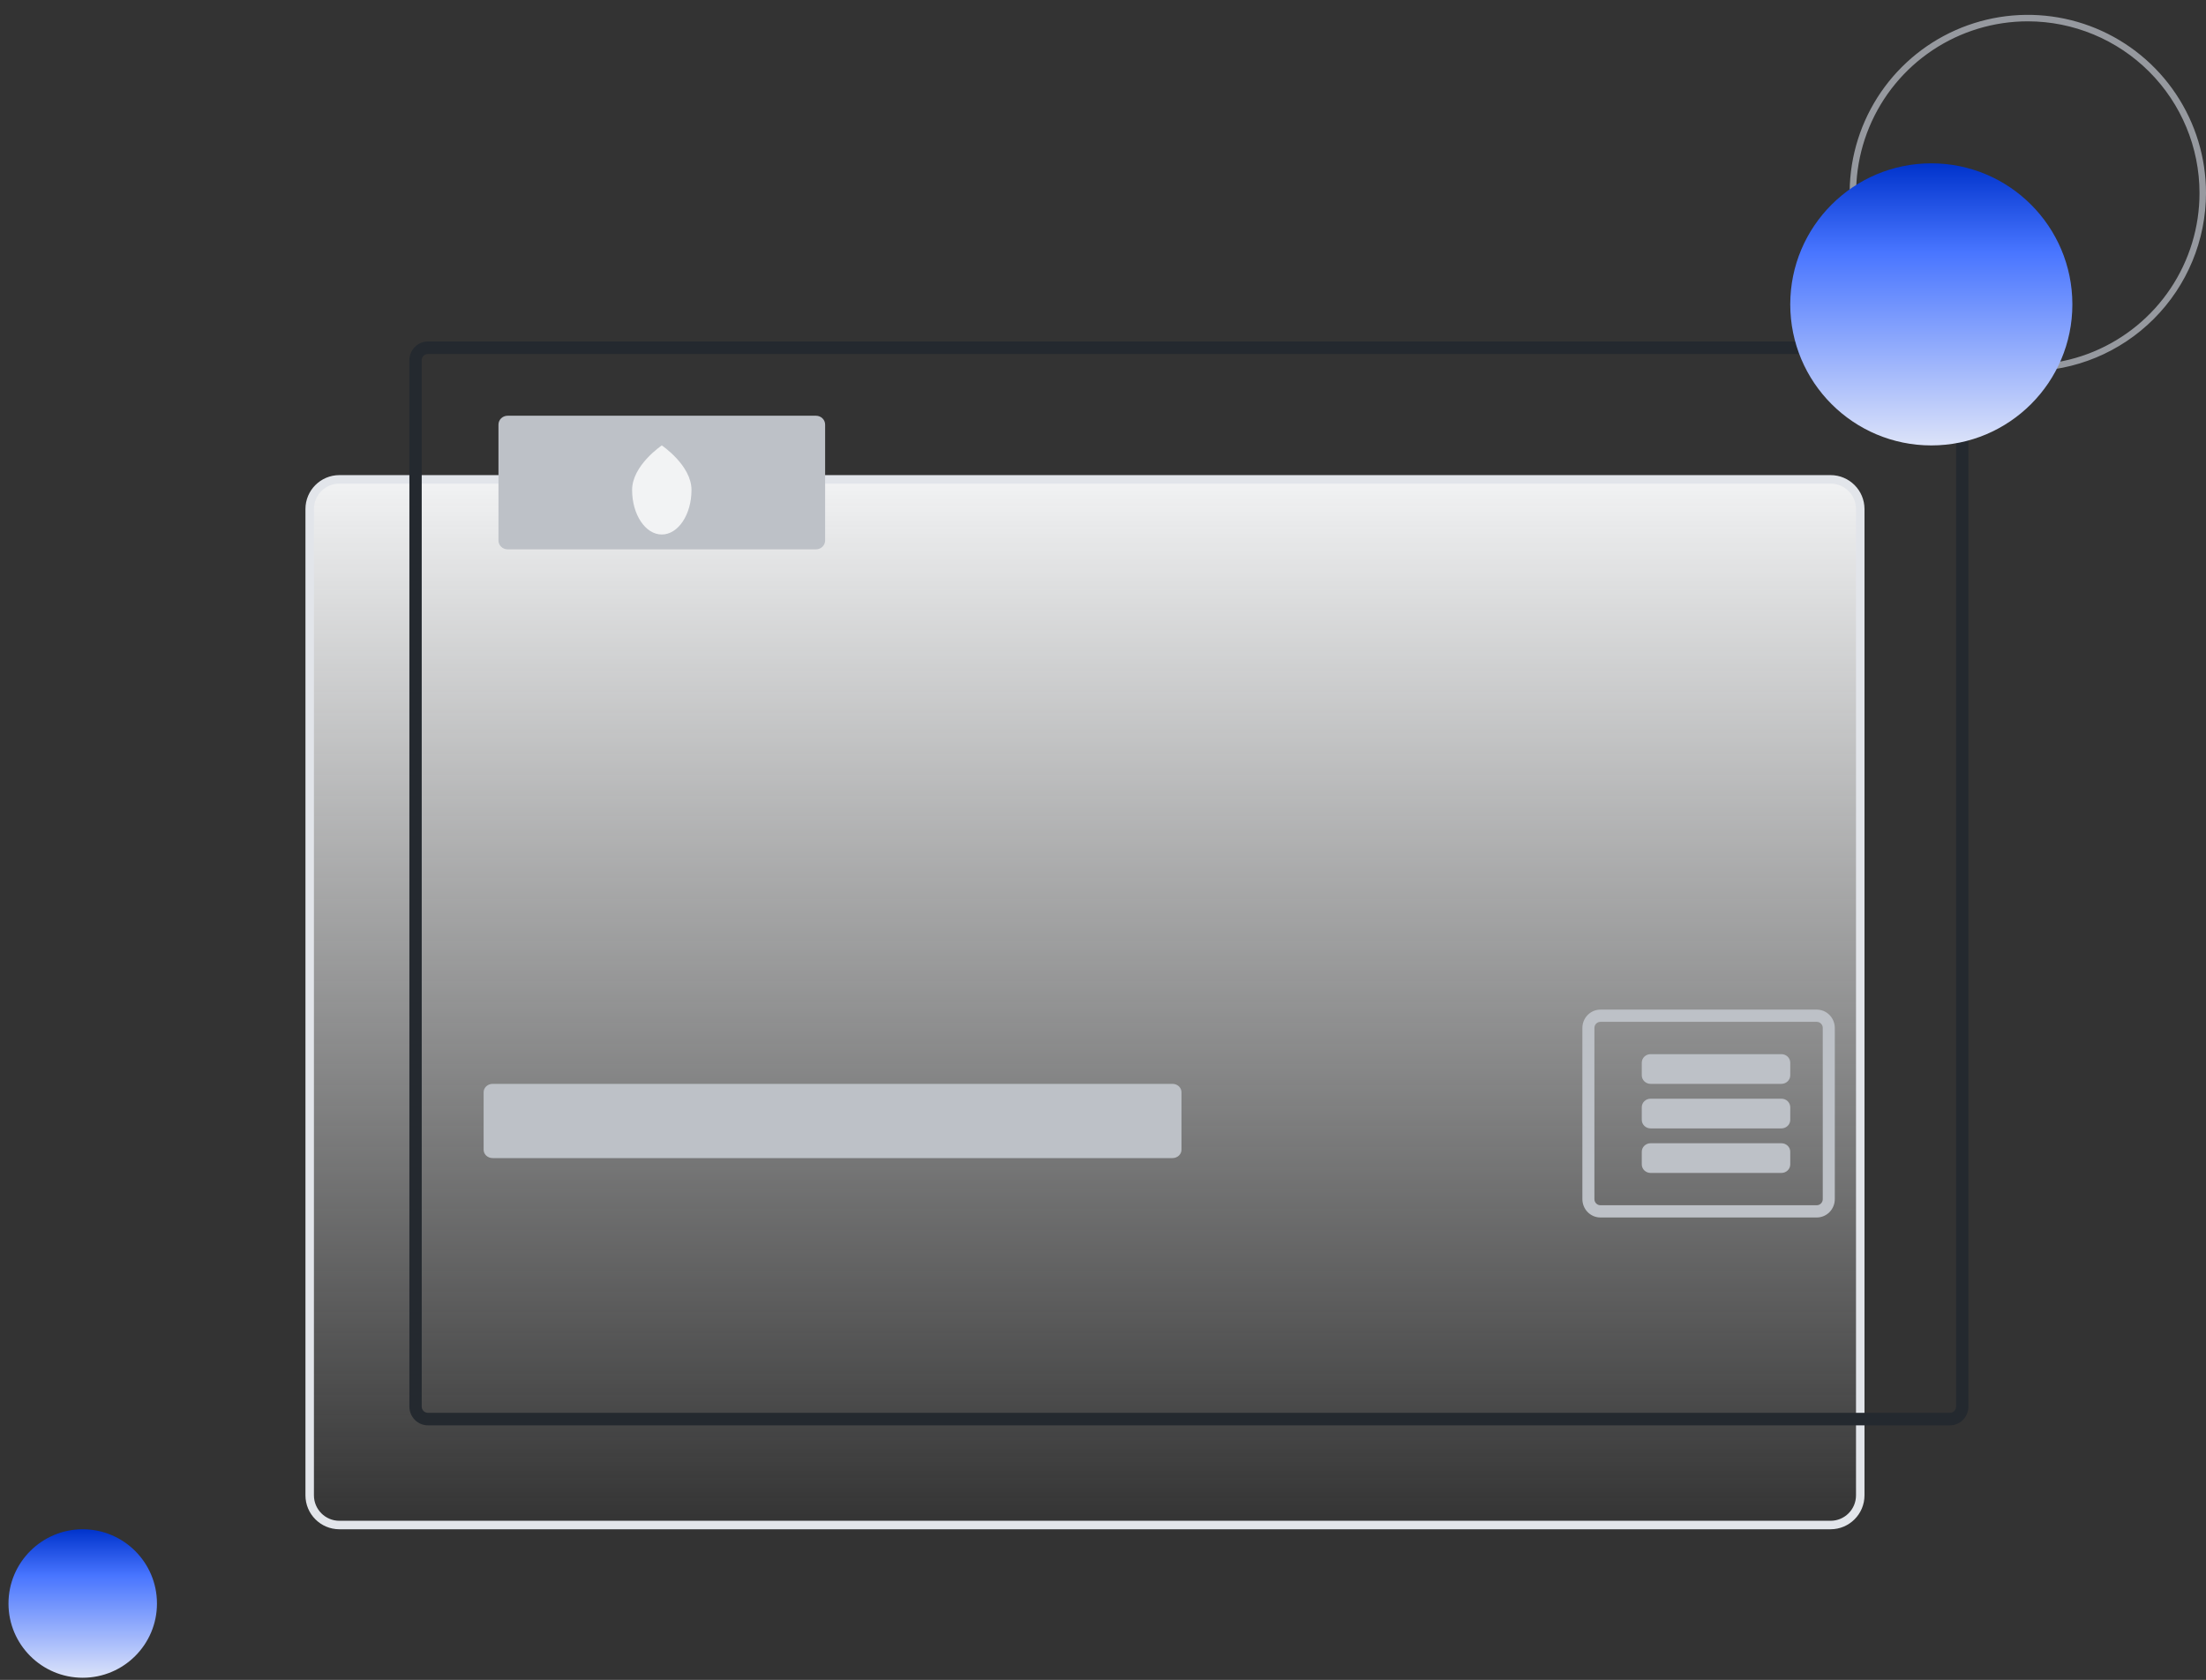 <svg width="130" height="99" viewBox="0 0 130 99" fill="none" xmlns="http://www.w3.org/2000/svg">
<rect x="0" y="0" width="130" height="99" fill="#333333" stroke="none"/>
<path d="M20 28.25H107.875C108.841 28.25 109.625 29.034 109.625 30V88.125C109.625 89.091 108.841 89.875 107.875 89.875H20C19.034 89.875 18.25 89.091 18.25 88.125V30C18.25 29.034 19.034 28.25 20 28.25Z" fill="url(#paint0_linear_4498_21450)" stroke="#E2E5EA" stroke-width="0.5"/>
<path d="M114.91 20.125H25.215C24.926 20.125 24.649 20.242 24.445 20.45C24.24 20.658 24.125 20.939 24.125 21.233V82.892C24.125 83.037 24.153 83.181 24.208 83.316C24.263 83.45 24.343 83.573 24.444 83.675C24.545 83.778 24.666 83.86 24.798 83.916C24.93 83.971 25.072 84 25.215 84H114.91C115.053 84 115.195 83.971 115.327 83.916C115.459 83.86 115.58 83.778 115.681 83.675C115.782 83.573 115.862 83.45 115.917 83.316C115.972 83.181 116 83.037 116 82.892V21.233C116 20.939 115.885 20.658 115.68 20.45C115.476 20.242 115.199 20.125 114.91 20.125ZM115.273 82.892C115.274 82.94 115.264 82.989 115.246 83.033C115.228 83.078 115.201 83.119 115.167 83.153C115.134 83.188 115.093 83.215 115.049 83.233C115.005 83.252 114.958 83.261 114.91 83.261H25.215C25.167 83.261 25.12 83.252 25.076 83.233C25.032 83.215 24.991 83.188 24.958 83.153C24.924 83.119 24.897 83.078 24.879 83.033C24.861 82.989 24.852 82.94 24.852 82.892V21.233C24.852 21.135 24.89 21.041 24.958 20.972C25.026 20.903 25.119 20.864 25.215 20.864H114.91C115.006 20.864 115.099 20.903 115.167 20.972C115.235 21.041 115.273 21.135 115.273 21.233V82.892Z" fill="#24292F"/>
<path d="M69.094 63.875H29.032C28.738 63.875 28.5 64.095 28.5 64.367V67.758C28.5 68.03 28.738 68.25 29.032 68.25H69.094C69.387 68.25 69.625 68.03 69.625 67.758V64.367C69.625 64.095 69.387 63.875 69.094 63.875Z" fill="#BDC1C7"/>
<path d="M107.062 59.5H94.313C94.174 59.5 94.035 59.528 93.906 59.582C93.777 59.637 93.66 59.716 93.561 59.817C93.463 59.917 93.384 60.036 93.331 60.167C93.278 60.299 93.25 60.439 93.25 60.581V70.669C93.25 70.811 93.278 70.951 93.331 71.082C93.384 71.214 93.463 71.333 93.561 71.433C93.66 71.534 93.777 71.613 93.906 71.668C94.035 71.722 94.174 71.75 94.313 71.75H107.062C107.202 71.75 107.34 71.722 107.469 71.668C107.598 71.613 107.715 71.534 107.814 71.433C107.912 71.333 107.991 71.214 108.044 71.082C108.098 70.951 108.125 70.811 108.125 70.669V60.581C108.125 60.439 108.097 60.299 108.044 60.167C107.991 60.036 107.912 59.917 107.814 59.817C107.715 59.716 107.598 59.637 107.469 59.582C107.34 59.528 107.202 59.5 107.062 59.5ZM107.416 70.669C107.416 70.764 107.379 70.856 107.312 70.923C107.246 70.991 107.156 71.029 107.062 71.029H94.313C94.219 71.029 94.129 70.991 94.063 70.923C93.996 70.856 93.959 70.764 93.959 70.669V60.581C93.959 60.534 93.968 60.487 93.985 60.443C94.003 60.399 94.029 60.36 94.062 60.326C94.095 60.293 94.134 60.266 94.177 60.248C94.22 60.23 94.266 60.221 94.313 60.221H107.062C107.109 60.221 107.155 60.23 107.198 60.248C107.241 60.266 107.28 60.293 107.313 60.326C107.346 60.36 107.372 60.399 107.39 60.443C107.407 60.487 107.416 60.534 107.416 60.581V70.669Z" fill="#BDC1C7"/>
<path d="M104.979 62.125H97.271C96.983 62.125 96.75 62.35 96.75 62.628V63.372C96.75 63.65 96.983 63.875 97.271 63.875H104.979C105.267 63.875 105.5 63.65 105.5 63.372V62.628C105.5 62.35 105.267 62.125 104.979 62.125Z" fill="#BDC1C7"/>
<path d="M104.979 64.75H97.271C96.983 64.75 96.75 64.975 96.75 65.253V65.997C96.75 66.275 96.983 66.5 97.271 66.5H104.979C105.267 66.5 105.5 66.275 105.5 65.997V65.253C105.5 64.975 105.267 64.75 104.979 64.75Z" fill="#BDC1C7"/>
<path d="M104.979 67.375H97.271C96.983 67.375 96.75 67.6 96.75 67.878V68.622C96.75 68.9 96.983 69.125 97.271 69.125H104.979C105.267 69.125 105.5 68.9 105.5 68.622V67.878C105.5 67.6 105.267 67.375 104.979 67.375Z" fill="#BDC1C7"/>
<path d="M48.084 24.5H29.916C29.617 24.5 29.375 24.734 29.375 25.023V31.852C29.375 32.141 29.617 32.375 29.916 32.375H48.084C48.383 32.375 48.625 32.141 48.625 31.852V25.023C48.625 24.734 48.383 24.5 48.084 24.5Z" fill="#BDC1C7"/>
<path d="M40.75 28.875C40.75 30.325 39.967 31.5 39 31.5C38.033 31.5 37.25 30.325 37.25 28.875C37.25 27.425 39 26.25 39 26.25C39 26.25 40.75 27.425 40.75 28.875Z" fill="#F2F3F4"/>
<path d="M119.5 21.875C117.423 21.875 115.393 21.259 113.667 20.105C111.94 18.952 110.594 17.312 109.799 15.393C109.005 13.475 108.797 11.363 109.202 9.327C109.607 7.29 110.607 5.419 112.075 3.95C113.544 2.482 115.415 1.482 117.452 1.077C119.488 0.672 121.6 0.88 123.518 1.674C125.437 2.469 127.077 3.815 128.23 5.542C129.384 7.268 130 9.298 130 11.375C129.997 14.159 128.89 16.828 126.921 18.796C124.953 20.765 122.284 21.872 119.5 21.875ZM119.5 1.257C117.499 1.257 115.543 1.85 113.879 2.962C112.215 4.074 110.918 5.654 110.152 7.503C109.386 9.352 109.186 11.386 109.576 13.349C109.967 15.312 110.93 17.115 112.345 18.53C113.76 19.945 115.563 20.908 117.526 21.299C119.489 21.689 121.523 21.489 123.372 20.723C125.221 19.957 126.801 18.66 127.913 16.996C129.025 15.332 129.618 13.376 129.618 11.375C129.615 8.692 128.548 6.121 126.651 4.224C124.754 2.327 122.183 1.26 119.5 1.257Z" fill="#96999F"/>
<path d="M113.812 26.25C118.403 26.25 122.125 22.528 122.125 17.938C122.125 13.347 118.403 9.625 113.812 9.625C109.222 9.625 105.5 13.347 105.5 17.938C105.5 22.528 109.222 26.25 113.812 26.25Z" fill="url(#paint1_linear_4498_21450)"/>
<path d="M4.875 98.875C7.291 98.875 9.25 96.916 9.25 94.5C9.25 92.084 7.291 90.125 4.875 90.125C2.459 90.125 0.5 92.084 0.5 94.5C0.5 96.916 2.459 98.875 4.875 98.875Z" fill="url(#paint2_linear_4498_21450)"/>
<defs>
<linearGradient id="paint0_linear_4498_21450" x1="63.938" y1="28" x2="63.938" y2="90.125" gradientUnits="userSpaceOnUse">
<stop stop-color="#F2F3F4"/>
<stop offset="1" stop-color="#F2F3F4" stop-opacity="0"/>
</linearGradient>
<linearGradient id="paint1_linear_4498_21450" x1="113.812" y1="9.625" x2="113.812" y2="26.25" gradientUnits="userSpaceOnUse">
<stop stop-color="#3B6BFF"/>
<stop offset="0" stop-color="#0033CC"/>
<stop offset="0.312" stop-color="#4875FF"/>
<stop offset="1" stop-color="#DCE3F9"/>
</linearGradient>
<linearGradient id="paint2_linear_4498_21450" x1="4.875" y1="90.125" x2="4.875" y2="98.875" gradientUnits="userSpaceOnUse">
<stop stop-color="#3B6BFF"/>
<stop offset="0" stop-color="#0033CC"/>
<stop offset="0.312" stop-color="#4875FF"/>
<stop offset="1" stop-color="#DCE3F9"/>
</linearGradient>
</defs>
</svg>

